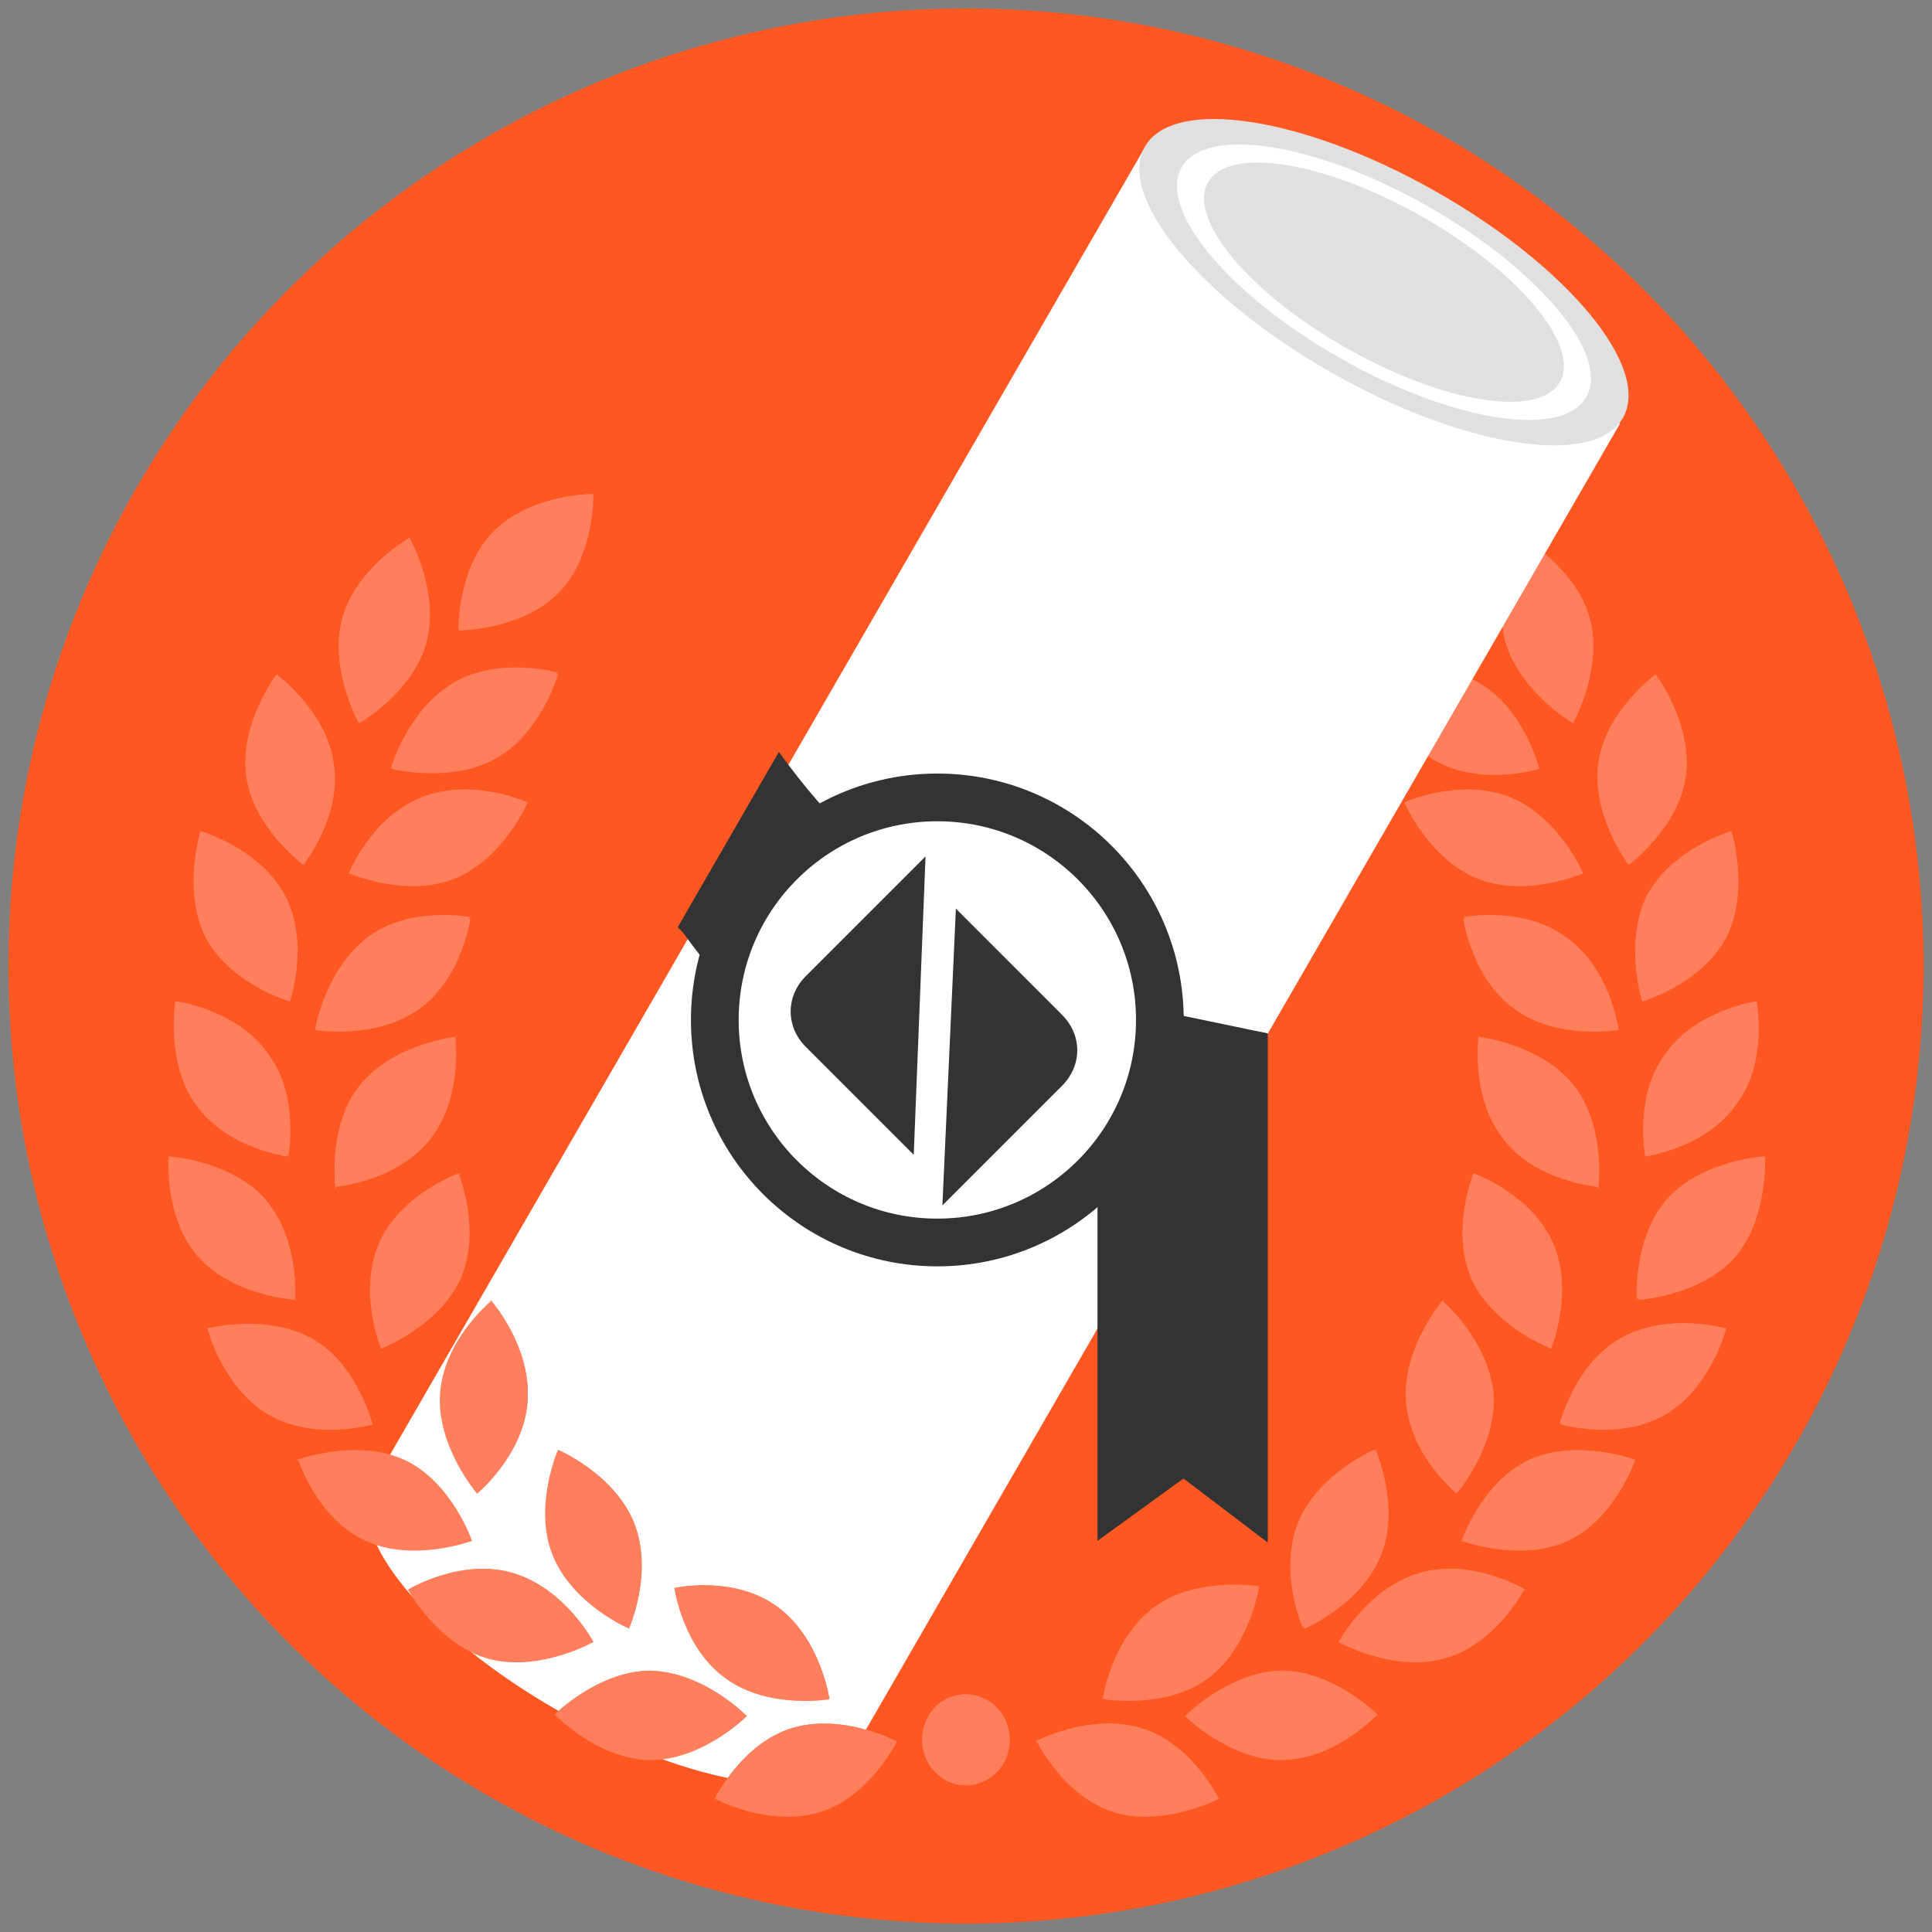<?xml version="1.0" encoding="utf-8"?>
<!-- Generator: Adobe Illustrator 22.1.0, SVG Export Plug-In . SVG Version: 6.00 Build 0)  -->
<svg version="1.1" id="Capa_2_1_" xmlns="http://www.w3.org/2000/svg" xmlns:xlink="http://www.w3.org/1999/xlink" x="0px" y="0px"
	 viewBox="0 0 114.6 114.6" style="enable-background:new 0 0 114.6 114.6;" xml:space="preserve">
<rect x="0" y="0" width="114.6" height="114.6" fill="#808080" stroke="none"/>
<style type="text/css">
	.st0{fill:#FF5722;}
	.st1{fill:#FF7F5C;}
	.st2{fill:#FFFFFF;}
	.st3{fill:#E0E0E0;}
	.st4{fill:#333333;}
	.st5{fill:#FFFFFF;stroke:#333333;stroke-width:2.831;stroke-miterlimit:10;}
</style>
<g>
	<g>
		<circle class="st0" cx="57.3" cy="57.3" r="56.8"/>
	</g>
	<g>
		<g>
			<g>
				<g>
					<ellipse class="st1" cx="57.3" cy="103.2" rx="2.6" ry="2.7"/>
					<g>
						<g>
							<path class="st1" d="M66.1,107.5c-3-0.9-4.6-4.2-4.6-4.2s3.2-1.7,6.2-0.8s4.6,4.2,4.6,4.2S69,108.4,66.1,107.5z"/>
						</g>
						<path class="st1" d="M61.4,103.3c0,0,3.2-1.7,6.2-0.8s4.6,4.2,4.6,4.2"/>
					</g>
					<g>
						<g>
							<path class="st1" d="M76,104.4c-3.1,0-5.7-2.6-5.7-2.6s2.5-2.6,5.7-2.7c3.1,0,5.7,2.6,5.7,2.6S79.2,104.4,76,104.4z"/>
						</g>
						<path class="st1" d="M70.3,101.8c0,0,2.5-2.6,5.7-2.7c3.1,0,5.7,2.6,5.7,2.6"/>
					</g>
					<g>
						<g>
							<path class="st1" d="M85.6,98.4c-3,0.8-6.2-1-6.2-1s1.7-3.2,4.8-4.1s6.2,1,6.2,1S88.7,97.6,85.6,98.4z"/>
						</g>
						<path class="st1" d="M79.5,97.4c0,0,1.7-3.2,4.8-4.1s6.2,1,6.2,1"/>
					</g>
					<g>
						<g>
							<path class="st1" d="M93,91.4c-2.8,1.3-6.3,0-6.3,0s1.2-3.5,4-4.8s6.3,0,6.3,0S95.8,90.1,93,91.4z"/>
						</g>
						<path class="st1" d="M86.7,91.4c0,0,1.2-3.5,4-4.8s6.3,0,6.3,0"/>
					</g>
					<g>
						<g>
							<path class="st1" d="M98.8,83.9c-2.7,1.6-6.2,0.6-6.2,0.6s0.9-3.6,3.6-5.1c2.7-1.6,6.2-0.6,6.2-0.6S101.5,82.3,98.8,83.9z"/>
						</g>
						<path class="st1" d="M92.5,84.5c0,0,0.9-3.6,3.6-5.1c2.7-1.6,6.2-0.6,6.2-0.6"/>
					</g>
					<g>
						<g>
							<path class="st1" d="M102.9,74.6c-2.1,2.3-5.7,2.5-5.7,2.5s-0.3-3.6,1.8-6c2.1-2.3,5.7-2.5,5.7-2.5S104.9,72.3,102.9,74.6z"
								/>
						</g>
						<path class="st1" d="M97.1,77.1c0,0-0.3-3.6,1.8-6c2.1-2.3,5.7-2.5,5.7-2.5"/>
					</g>
					<g>
						<g>
							<path class="st1" d="M103,65.5c-1.8,2.6-5.4,3.1-5.4,3.1s-0.7-3.6,1.2-6.1c1.8-2.6,5.4-3.1,5.4-3.1S104.9,63,103,65.5z"/>
						</g>
						<path class="st1" d="M97.6,68.6c0,0-0.7-3.6,1.2-6.1c1.8-2.6,5.4-3.1,5.4-3.1"/>
					</g>
					<g>
						<g>
							<path class="st1" d="M71.6,99.6c-2.5,1.8-6.1,1.2-6.1,1.2s0.5-3.6,3.1-5.5c2.5-1.8,6.1-1.2,6.1-1.2S74.1,97.8,71.6,99.6z"/>
						</g>
						<path class="st1" d="M65.4,100.8c0,0,0.5-3.6,3.1-5.5c2.5-1.8,6.1-1.2,6.1-1.2"/>
					</g>
					<g>
						<g>
							<path class="st1" d="M81.9,92.3c-1.2,2.9-4.5,4.3-4.5,4.3s-1.5-3.3-0.3-6.3c1.2-2.9,4.5-4.3,4.5-4.3S83.1,89.4,81.9,92.3z"/>
						</g>
						<path class="st1" d="M77.3,96.6c0,0-1.5-3.3-0.3-6.3c1.2-2.9,4.5-4.3,4.5-4.3"/>
					</g>
					<g>
						<g>
							<path class="st1" d="M88.6,82.7c0.2,3.1-2.2,5.9-2.2,5.9s-2.8-2.3-3-5.5c-0.2-3.1,2.2-5.9,2.2-5.9S88.3,79.5,88.6,82.7z"/>
						</g>
						<path class="st1" d="M86.4,88.5c0,0-2.8-2.3-3-5.5c-0.2-3.1,2.2-5.9,2.2-5.9"/>
					</g>
					<g>
						<g>
							<path class="st1" d="M81.6,35.2c-2.2-2.2-2.1-5.9-2.1-5.9s3.7,0,5.9,2.2c2.2,2.2,2.1,5.9,2.1,5.9S83.8,37.4,81.6,35.2z"/>
						</g>
						<path class="st1" d="M79.5,29.3c0,0,3.7,0,5.9,2.2c2.2,2.2,2.1,5.9,2.1,5.9"/>
					</g>
					<g>
						<g>
							<path class="st1" d="M89.3,38.1c-0.8-3,1-6.2,1-6.2s3.2,1.8,4,4.8s-1,6.2-1,6.2S90.2,41.1,89.3,38.1z"/>
						</g>
						<path class="st1" d="M90.3,31.9c0,0,3.2,1.8,4,4.8s-1,6.2-1,6.2"/>
					</g>
					<g>
						<g>
							<path class="st1" d="M94.8,45.3c0.4-3.1,3.4-5.3,3.4-5.3s2.2,2.9,1.8,6c-0.4,3.1-3.4,5.3-3.4,5.3S94.4,48.4,94.8,45.3z"/>
						</g>
						<path class="st1" d="M98.2,40c0,0,2.2,2.9,1.8,6c-0.4,3.1-3.4,5.3-3.4,5.3"/>
					</g>
					<g>
						<g>
							<path class="st1" d="M97.7,53.1c1.5-2.8,5-3.8,5-3.8s1.1,3.5-0.3,6.3c-1.5,2.8-5,3.8-5,3.8S96.3,55.9,97.7,53.1z"/>
						</g>
						<path class="st1" d="M102.7,49.3c0,0,1.1,3.5-0.3,6.3c-1.5,2.8-5,3.8-5,3.8"/>
					</g>
					<g>
						<g>
							<path class="st1" d="M85.1,45.1c-2.7-1.5-3.6-5.1-3.6-5.1s3.5-1,6.2,0.5s3.6,5.1,3.6,5.1S87.9,46.7,85.1,45.1z"/>
						</g>
						<path class="st1" d="M81.5,40c0,0,3.5-1,6.2,0.5s3.6,5.1,3.6,5.1"/>
					</g>
					<g>
						<g>
							<path class="st1" d="M87.6,52.1c-2.9-1.2-4.3-4.5-4.3-4.5s3.3-1.5,6.3-0.3c2.9,1.2,4.3,4.5,4.3,4.5S90.5,53.3,87.6,52.1z"/>
						</g>
						<path class="st1" d="M83.3,47.6c0,0,3.3-1.5,6.3-0.3c2.9,1.2,4.3,4.5,4.3,4.5"/>
					</g>
					<g>
						<g>
							<path class="st1" d="M89.9,59.9c-2.6-1.8-3.1-5.4-3.1-5.4s3.6-0.7,6.1,1.2c2.6,1.8,3.1,5.4,3.1,5.4S92.4,61.7,89.9,59.9z"/>
						</g>
						<path class="st1" d="M86.8,54.4c0,0,3.6-0.7,6.1,1.2C95.5,57.4,96,61,96,61"/>
					</g>
					<g>
						<g>
							<path class="st1" d="M87.3,75.9c-1.3-2.9,0.1-6.3,0.1-6.3s3.4,1.2,4.7,4.1C93.4,76.6,92,80,92,80S88.6,78.7,87.3,75.9z"/>
						</g>
						<path class="st1" d="M87.4,69.6c0,0,3.4,1.2,4.7,4.1C93.4,76.6,92,80,92,80"/>
					</g>
					<g>
						<g>
							<path class="st1" d="M89.2,67.6c-2-2.5-1.5-6.1-1.5-6.1s3.6,0.4,5.6,2.8c2,2.5,1.5,6.1,1.5,6.1S91.1,70.1,89.2,67.6z"/>
						</g>
						<path class="st1" d="M87.7,61.6c0,0,3.6,0.4,5.6,2.8c2,2.5,1.5,6.1,1.5,6.1"/>
					</g>
					<path class="st1" d="M57.3,100.5c-1.5,0-2.6,1.2-2.6,2.7s1.2,2.7,2.6,2.7"/>
				</g>
			</g>
		</g>
	</g>
	<rect x="13.9" y="40" transform="matrix(0.5 -0.866 0.866 0.5 -19.127 79.493)" class="st2" width="90.8" height="32.6"/>
	<ellipse transform="matrix(0.493 -0.87 0.87 0.493 27 79.884)" class="st3" cx="82.1" cy="16.8" rx="6.2" ry="16.3"/>
	<ellipse transform="matrix(0.493 -0.87 0.87 0.493 -65.321 80.293)" class="st2" cx="36.3" cy="96.2" rx="6.2" ry="16.3"/>
	<ellipse transform="matrix(0.493 -0.87 0.87 0.493 27 79.884)" class="st2" cx="82.1" cy="16.8" rx="5.2" ry="13.8"/>
	<ellipse transform="matrix(0.493 -0.87 0.87 0.493 27 79.884)" class="st3" cx="82.1" cy="16.8" rx="4.5" ry="12"/>
	<g>
		<g>
			<g>
				<g>
					<path class="st1" d="M38.6,104.4c3.1,0,5.7-2.6,5.7-2.6s-2.5-2.6-5.7-2.7c-3.1,0-5.7,2.6-5.7,2.6S35.5,104.4,38.6,104.4z"/>
				</g>
				<path class="st1" d="M44.3,101.8c0,0-2.5-2.6-5.7-2.7c-3.1,0-5.7,2.6-5.7,2.6"/>
			</g>
		</g>
	</g>
	<g>
		<g>
			<g>
				<g>
					<path class="st1" d="M29,98.4c3,0.8,6.2-1,6.2-1s-1.7-3.2-4.8-4.1s-6.2,1-6.2,1S26,97.6,29,98.4z"/>
				</g>
				<path class="st1" d="M35.2,97.4c0,0-1.7-3.2-4.8-4.1s-6.2,1-6.2,1"/>
			</g>
		</g>
	</g>
	<g>
		<g>
			<g>
				<g>
					<path class="st1" d="M21.7,91.4c2.8,1.3,6.3,0,6.3,0s-1.2-3.5-4-4.8s-6.3,0-6.3,0S18.8,90.1,21.7,91.4z"/>
				</g>
				<path class="st1" d="M27.9,91.4c0,0-1.2-3.5-4-4.8s-6.3,0-6.3,0"/>
			</g>
		</g>
	</g>
	<g>
		<g>
			<g>
				<g>
					<path class="st1" d="M15.9,83.9c2.7,1.6,6.2,0.6,6.2,0.6s-0.9-3.6-3.6-5.1s-6.2-0.6-6.2-0.6S13.2,82.3,15.9,83.9z"/>
				</g>
				<path class="st1" d="M22.1,84.5c0,0-0.9-3.6-3.6-5.1s-6.2-0.6-6.2-0.6"/>
			</g>
		</g>
	</g>
	<g>
		<g>
			<g>
				<g>
					<path class="st1" d="M11.8,74.6c2.1,2.3,5.7,2.5,5.7,2.5s0.3-3.6-1.8-6c-2.1-2.3-5.7-2.5-5.7-2.5S9.7,72.3,11.8,74.6z"/>
				</g>
				<path class="st1" d="M17.5,77.1c0,0,0.3-3.6-1.8-6c-2.1-2.3-5.7-2.5-5.7-2.5"/>
			</g>
		</g>
	</g>
	<g>
		<g>
			<g>
				<g>
					<path class="st1" d="M11.6,65.5c1.8,2.6,5.4,3.1,5.4,3.1s0.7-3.6-1.2-6.1c-1.8-2.6-5.4-3.1-5.4-3.1S9.8,63,11.6,65.5z"/>
				</g>
				<path class="st1" d="M17.1,68.6c0,0,0.7-3.6-1.2-6.1c-1.8-2.6-5.4-3.1-5.4-3.1"/>
			</g>
		</g>
	</g>
	<g>
		<g>
			<g>
				<g>
					<path class="st1" d="M32.8,92.3c1.2,2.9,4.5,4.3,4.5,4.3s1.5-3.3,0.3-6.3c-1.2-2.9-4.5-4.3-4.5-4.3S31.6,89.4,32.8,92.3z"/>
				</g>
				<path class="st1" d="M37.3,96.6c0,0,1.5-3.3,0.3-6.3c-1.2-2.9-4.5-4.3-4.5-4.3"/>
			</g>
		</g>
	</g>
	<g>
		<g>
			<g>
				<g>
					<path class="st1" d="M26.1,82.7c-0.2,3.1,2.2,5.9,2.2,5.9s2.8-2.3,3-5.5s-2.2-5.9-2.2-5.9S26.3,79.5,26.1,82.7z"/>
				</g>
				<path class="st1" d="M28.3,88.5c0,0,2.8-2.3,3-5.5s-2.2-5.9-2.2-5.9"/>
			</g>
		</g>
	</g>
	<g>
		<g>
			<g>
				<g>
					<path class="st1" d="M33.1,35.2c2.2-2.2,2.1-5.9,2.1-5.9s-3.7,0-5.9,2.2s-2.1,5.9-2.1,5.9S30.9,37.4,33.1,35.2z"/>
				</g>
				<path class="st1" d="M35.2,29.3c0,0-3.7,0-5.9,2.2s-2.1,5.9-2.1,5.9"/>
			</g>
		</g>
	</g>
	<g>
		<g>
			<g>
				<g>
					<path class="st1" d="M25.3,38.1c0.8-3-1-6.2-1-6.2s-3.2,1.8-4,4.8s1,6.2,1,6.2S24.5,41.1,25.3,38.1z"/>
				</g>
				<path class="st1" d="M24.3,31.9c0,0-3.2,1.8-4,4.8s1,6.2,1,6.2"/>
			</g>
		</g>
	</g>
	<g>
		<g>
			<g>
				<g>
					<path class="st1" d="M19.8,45.3c-0.4-3.1-3.4-5.3-3.4-5.3s-2.2,2.9-1.8,6s3.4,5.3,3.4,5.3S20.3,48.4,19.8,45.3z"/>
				</g>
				<path class="st1" d="M16.5,40c0,0-2.2,2.9-1.8,6s3.4,5.3,3.4,5.3"/>
			</g>
		</g>
	</g>
	<g>
		<g>
			<g>
				<g>
					<path class="st1" d="M16.9,53.1c-1.5-2.8-5-3.8-5-3.8s-1.1,3.5,0.3,6.3c1.5,2.8,5,3.8,5,3.8S18.4,55.9,16.9,53.1z"/>
				</g>
				<path class="st1" d="M11.9,49.3c0,0-1.1,3.5,0.3,6.3c1.5,2.8,5,3.8,5,3.8"/>
			</g>
		</g>
	</g>
	<g>
		<g>
			<g>
				<g>
					<path class="st1" d="M29.4,45c2.7-1.5,3.7-5,3.7-5s-3.5-1-6.2,0.6s-3.7,5-3.7,5S26.7,46.5,29.4,45z"/>
				</g>
				<path class="st1" d="M33.1,39.9c0,0-3.5-1-6.2,0.6s-3.7,5-3.7,5"/>
			</g>
		</g>
	</g>
	<g>
		<g>
			<g>
				<g>
					<path class="st1" d="M27,52.1c2.9-1.2,4.3-4.5,4.3-4.5S28,46.1,25,47.3s-4.3,4.5-4.3,4.5S24.1,53.3,27,52.1z"/>
				</g>
				<path class="st1" d="M31.3,47.6c0,0-3.3-1.5-6.3-0.3s-4.3,4.5-4.3,4.5"/>
			</g>
		</g>
	</g>
	<g>
		<g>
			<g>
				<g>
					<path class="st1" d="M24.8,59.9c2.6-1.8,3.1-5.4,3.1-5.4s-3.6-0.7-6.1,1.2s-3.1,5.4-3.1,5.4S22.2,61.7,24.8,59.9z"/>
				</g>
				<path class="st1" d="M27.9,54.4c0,0-3.6-0.7-6.1,1.2S18.7,61,18.7,61"/>
			</g>
		</g>
	</g>
	<g>
		<g>
			<g>
				<g>
					<path class="st1" d="M27.3,75.9c1.3-2.9-0.1-6.3-0.1-6.3s-3.4,1.2-4.7,4.1s0.1,6.3,0.1,6.3S26,78.7,27.3,75.9z"/>
				</g>
				<path class="st1" d="M27.3,69.6c0,0-3.4,1.2-4.7,4.1c-1.3,2.9,0.1,6.3,0.1,6.3"/>
			</g>
		</g>
	</g>
	<g>
		<g>
			<g>
				<g>
					<path class="st1" d="M25.5,67.6c2-2.5,1.5-6.1,1.5-6.1s-3.6,0.4-5.6,2.8s-1.5,6.1-1.5,6.1S23.5,70.1,25.5,67.6z"/>
				</g>
				<path class="st1" d="M27,61.6c0,0-3.6,0.4-5.6,2.8s-1.5,6.1-1.5,6.1"/>
			</g>
		</g>
	</g>
	<polygon class="st4" points="75.2,91.5 70.2,87.7 65.1,91.4 65.1,59.5 75.2,61.3 	"/>
	<path class="st4" d="M69.2,71.7l-4.5-0.9c-9.7-1.9-18.4-7.4-24.2-15.5L40.2,55l6-10.4l0,0c5.8,8.1,14.4,13.8,24.2,15.7l4.8,1
		L69.2,71.7z"/>
	<circle class="st5" cx="55.6" cy="60.5" r="13.2"/>
	<g>
		<g>
			<path class="st1" d="M48.6,107.5c3-0.9,4.6-4.2,4.6-4.2s-3.2-1.7-6.2-0.8c-3,0.9-4.6,4.2-4.6,4.2S45.6,108.4,48.6,107.5z"/>
		</g>
		<path class="st1" d="M53.2,103.3c0,0-3.2-1.7-6.2-0.8c-3,0.9-4.6,4.2-4.6,4.2"/>
	</g>
	<g>
		<g>
			<path class="st1" d="M43.1,99.6c2.5,1.8,6.1,1.2,6.1,1.2s-0.5-3.6-3.1-5.5S40,94.2,40,94.2S40.5,97.8,43.1,99.6z"/>
		</g>
		<path class="st1" d="M49.2,100.8c0,0-0.5-3.6-3.1-5.5S40,94.2,40,94.2"/>
	</g>
	<g>
		<path class="st4" d="M54.2,68.5l0.7-17.7l-7.1,7.1c-1.2,1.2-1.2,3,0,4.2L54.2,68.5z"/>
		<path class="st4" d="M56.7,53.9l-0.8,17.6l7.1-7.1c1.2-1.2,1.2-3,0-4.2L56.7,53.9z"/>
	</g>
</g>
</svg>
